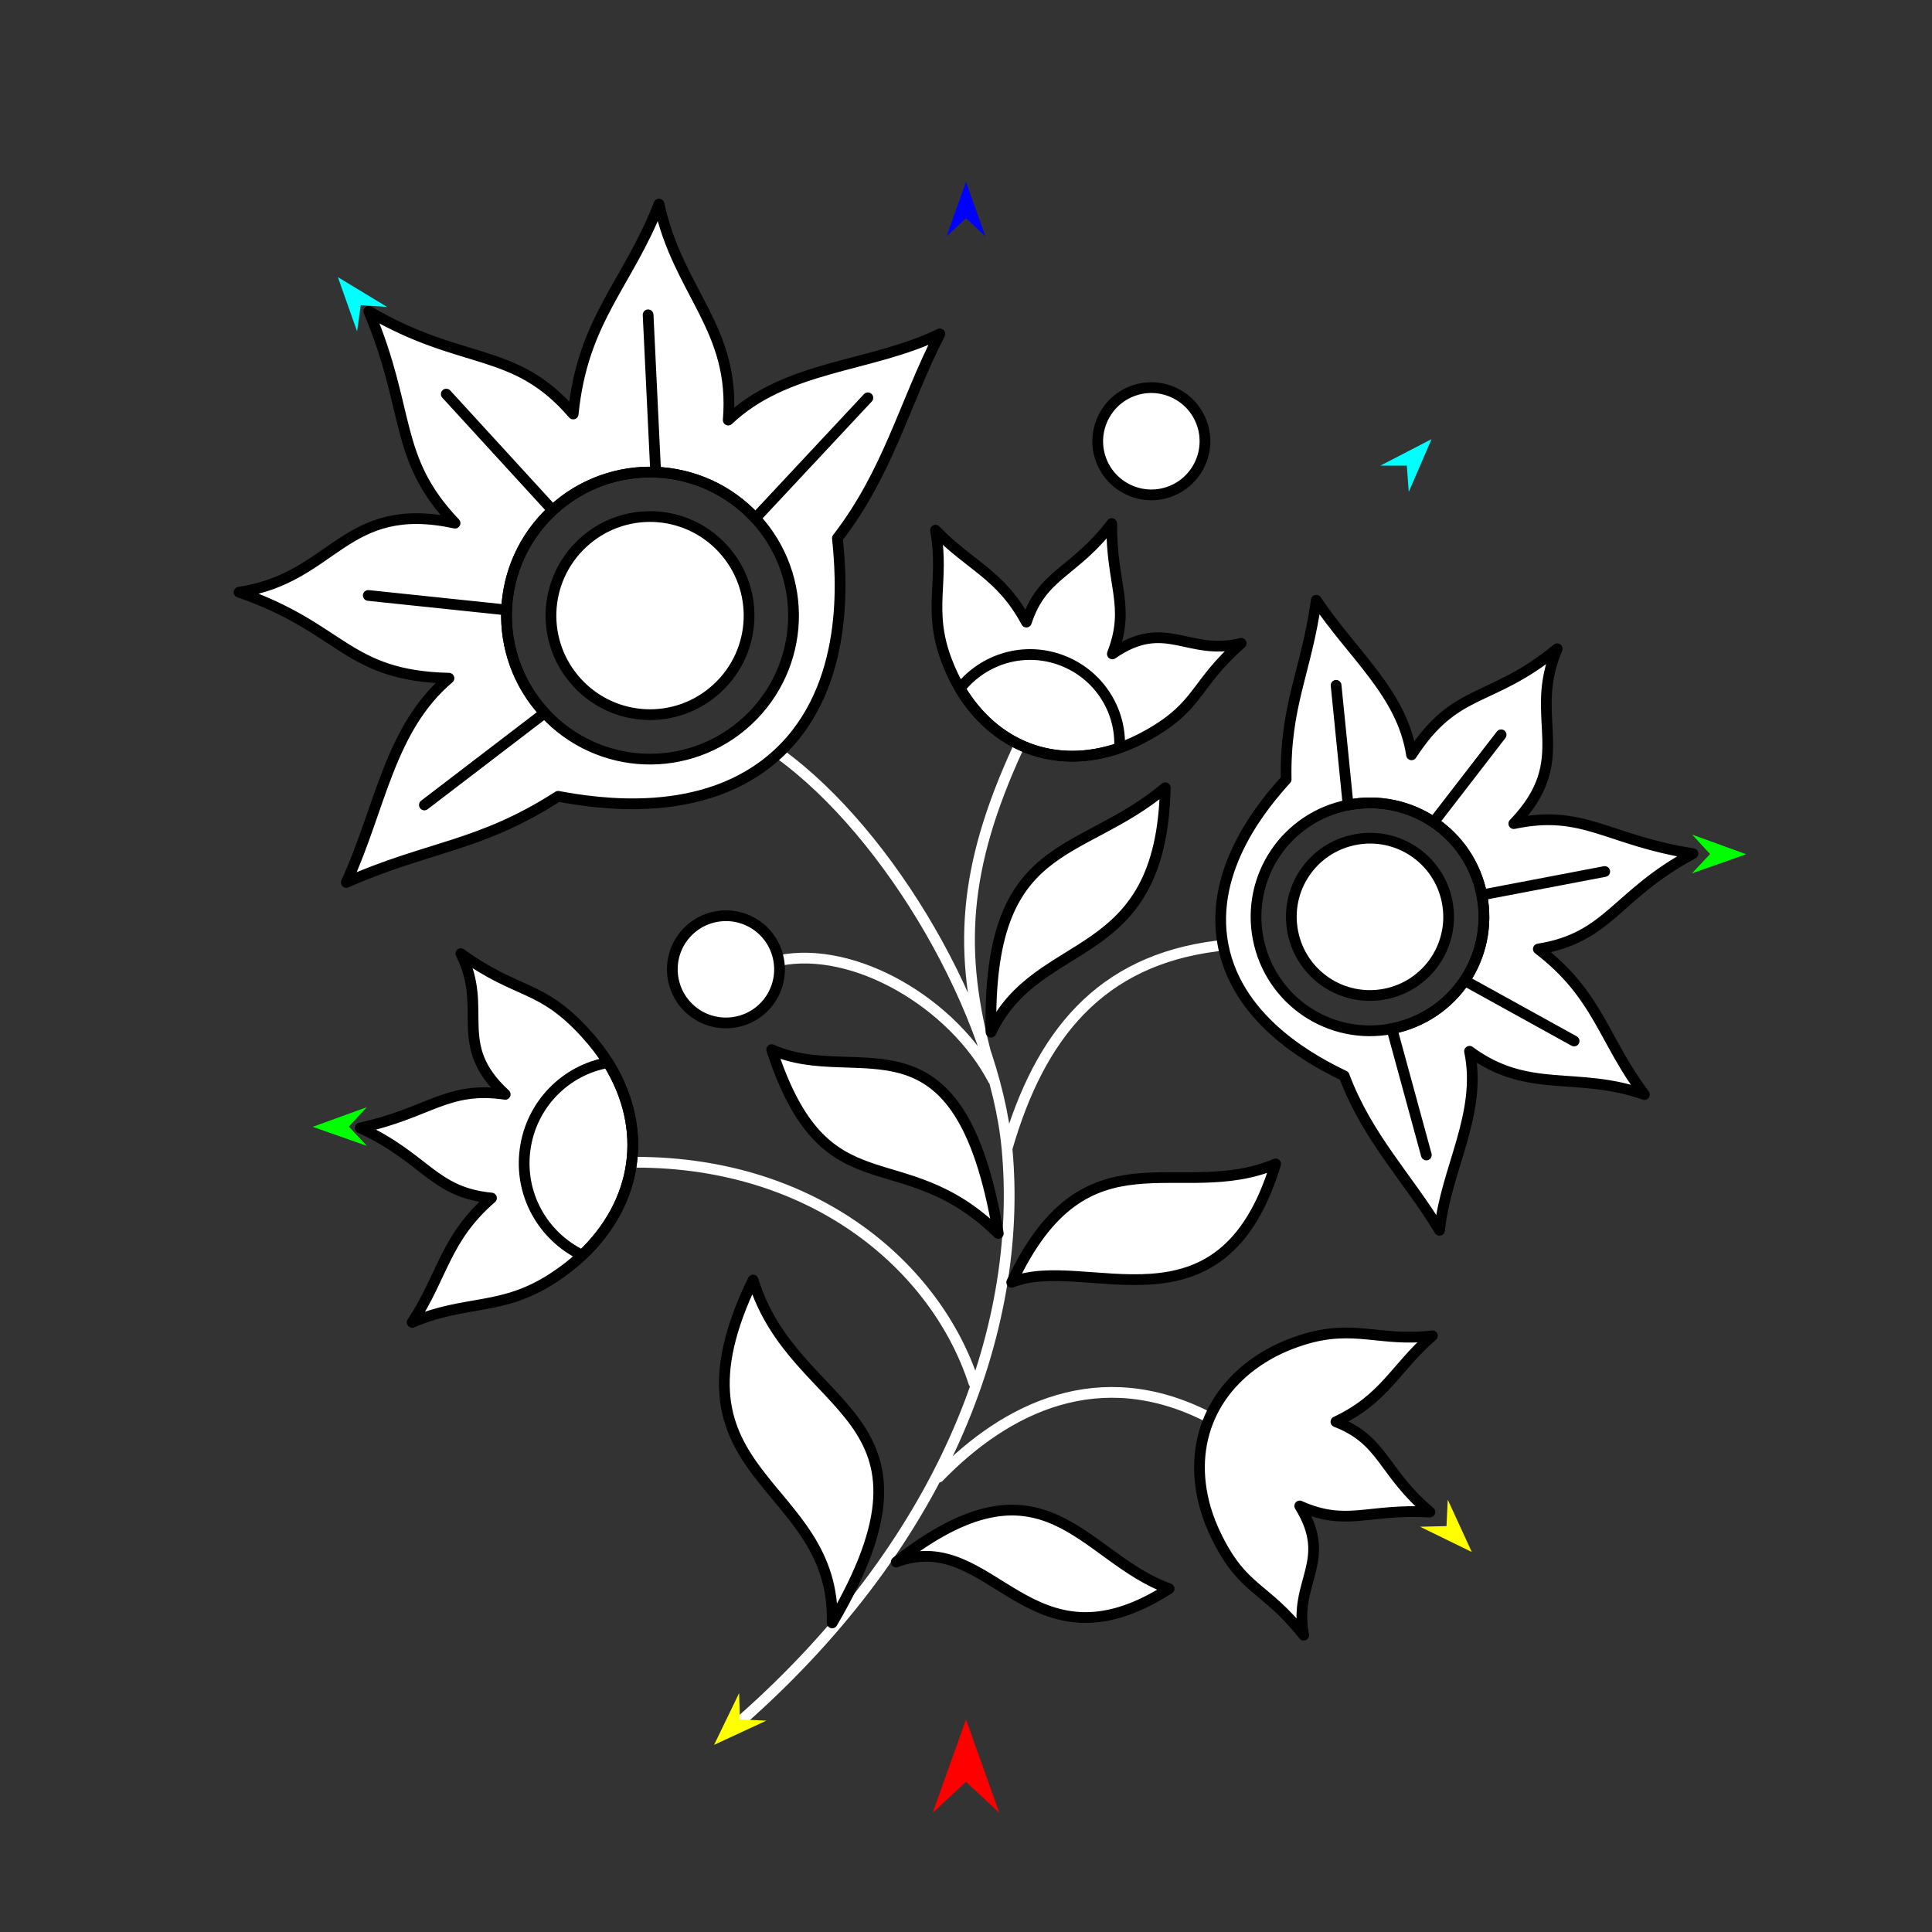 <?xml version="1.0" encoding="utf-8"?>
<!-- Generator: Moho 12.5 build 22414 -->
<!DOCTYPE svg PUBLIC "-//W3C//DTD SVG 1.1//EN" "http://www.w3.org/Graphics/SVG/1.1/DTD/svg11.dtd">
<svg version="1.1" id="Frame_0" xmlns="http://www.w3.org/2000/svg" xmlns:xlink="http://www.w3.org/1999/xlink" width="720px" height="720px">
<rect width="100%" height="100%" fill="#333333" stroke="none"/>
<g id="flower_jacobean_3">
<g id="flower_jacobean">
<path fill="none" stroke="#ffffff" stroke-width="4" stroke-linecap="round" stroke-linejoin="round" d="M 450.212 528.065 C 409.857 507.462 375.026 524.505 349.848 550.494 M 290.238 358.002 C 318.371 352.189 355.248 373.931 370.162 402.443 M 453.493 352.544 C 410.054 357.966 387.516 385.575 375.287 428.054 C 370.624 377.831 331.856 310.786 290.383 280.818 M 237.018 433.133 C 304.149 433.178 349.040 472.580 362.922 515.321 M 379.218 279.140 C 358.759 323.773 357.024 354.719 367.969 394.702 M 375.287 428.054 C 381.614 496.199 351.024 576.714 273.096 643.952 "/>
<path fill="#ffffff" fill-rule="evenodd" stroke="#000000" stroke-width="4" stroke-linecap="round" stroke-linejoin="round" d="M 369.318 384.656 C 386.933 347.488 432.843 360.816 434.259 293.560 C 402.185 320.593 367.889 311.714 369.318 384.656 M 449.233 562.098 C 450.228 565.570 451.766 569.488 453.758 573.436 C 463.626 592.994 471.333 591.097 485.843 609.377 C 481.905 589.212 497.072 581.820 484.374 561.232 C 501.862 569.056 509.720 562.146 532.890 563.501 C 515.094 548.474 515.737 536.771 497.867 529.851 C 516.206 521.218 519.955 509.754 533.820 497.798 C 514.729 500.231 504.740 493.304 485.663 499.236 C 481.523 500.523 477.666 502.120 474.423 503.834 C 452.323 515.501 442.155 537.439 449.233 562.098 M 446.706 173.814 C 451.895 164.054 448.206 151.995 438.446 146.807 C 428.686 141.619 416.627 145.308 411.439 155.068 C 406.251 164.828 409.939 176.887 419.700 182.075 C 429.460 187.263 441.518 183.575 446.706 173.814 M 417.216 278.740 C 420.632 277.567 424.465 275.829 428.305 273.636 C 447.328 262.772 445.036 255.174 462.543 239.740 C 442.609 244.713 434.444 229.948 414.538 243.690 C 421.450 225.822 414.145 218.330 414.302 195.122 C 400.214 213.670 388.492 213.631 382.504 231.834 C 372.936 213.964 361.294 210.811 348.639 197.582 C 352.053 216.522 345.651 226.854 352.559 245.601 C 354.058 249.669 355.851 253.438 357.730 256.588 C 370.522 278.057 392.955 287.080 417.216 278.740 M 516.180 370.443 C 500.262 373.557 484.908 363.229 481.794 347.310 C 478.679 331.392 489.008 316.038 504.927 312.924 C 520.845 309.809 536.199 320.138 539.313 336.057 C 542.427 351.975 532.098 367.328 516.180 370.443 M 545.808 365.400 C 551.855 356.413 554.477 345.038 552.226 333.530 C 549.975 322.023 543.258 312.475 534.270 306.429 C 525.283 300.383 513.908 297.760 502.400 300.011 C 490.893 302.262 481.345 308.979 475.299 317.966 C 469.252 326.954 466.630 338.329 468.881 349.836 C 471.132 361.344 477.849 370.892 486.836 376.938 C 495.824 382.984 507.199 385.608 518.707 383.356 C 530.214 381.105 539.762 374.388 545.808 365.400 M 500.926 400.923 C 490.927 396.078 461.506 381.366 455.837 352.389 C 450.168 323.412 471.874 298.697 479.309 290.441 C 478.792 262.785 486.833 250.311 490.542 223.702 C 504.128 244.053 522.558 258.393 526.034 281.299 C 542.675 255.699 555.177 262.413 580.329 241.782 C 569.026 268.094 587.512 282.631 564.150 306.940 C 590.280 301.431 598.951 313.158 630.915 318.135 C 602.245 333.366 599.675 349.501 573.292 353.665 C 595.734 370.828 597.467 387.551 612.835 407.922 C 587.542 398.985 569.649 408.011 547.650 391.781 C 552.508 415.137 538.763 435.773 536.482 458.508 C 524.391 438.585 509.668 424.085 500.926 400.923 M 372.034 459.670 C 335.556 423.904 307.716 452.714 287.580 391.174 C 319.869 405.567 357.427 372.820 372.034 459.670 M 334.002 582.123 C 370.026 568.555 383.252 625.649 435.696 592.056 C 403.260 580.477 389.363 538.592 334.002 582.123 M 377.034 477.879 C 404.574 466.820 455.164 500.466 475.397 433.751 C 439.289 448.983 404.756 418.832 377.034 477.879 M 310.125 604.820 C 311.668 551.422 244.472 551.449 280.650 477.017 C 296.131 527.716 356.865 525.298 310.125 604.820 M 250.827 364.484 C 249.033 353.577 256.385 343.331 267.293 341.537 C 278.200 339.744 288.445 347.096 290.238 358.002 C 292.032 368.909 284.681 379.155 273.774 380.949 C 262.867 382.742 252.621 375.391 250.827 364.484 M 226.602 396.003 C 224.434 392.497 221.532 388.669 218.122 384.949 C 201.229 366.522 193.351 370.991 171.754 355.404 C 182.322 376.334 167.951 389.149 188.272 407.832 C 166.640 404.651 160.148 414.673 134.279 420.357 C 158.478 431.354 161.394 444.408 183.165 446.477 C 165.694 461.637 165.124 475.389 153.596 492.813 C 173.812 484.231 186.928 488.748 206.046 476.327 C 210.195 473.631 213.937 470.684 216.969 467.798 C 237.632 448.141 242.009 420.897 226.602 396.003 M 269.335 204.377 C 283.195 219.373 282.279 242.651 267.283 256.510 C 252.288 270.370 229.010 269.454 215.150 254.458 C 201.290 239.463 202.207 216.185 217.202 202.325 C 232.198 188.465 255.476 189.382 269.335 204.377 M 244.347 175.968 C 230.721 175.432 216.800 180.142 205.960 190.161 C 195.119 200.180 189.330 213.688 188.793 227.314 C 188.257 240.940 192.967 254.861 202.986 265.701 C 213.005 276.542 226.513 282.331 240.139 282.867 C 253.765 283.404 267.686 278.694 278.526 268.675 C 289.367 258.656 295.156 245.148 295.693 231.522 C 296.229 217.896 291.520 203.975 281.500 193.134 C 271.481 182.294 257.973 176.505 244.347 175.968 M 312.075 200.572 C 313.494 214.487 317.181 255.733 289.884 280.963 C 262.587 306.192 221.758 299.275 207.998 296.767 C 178.710 315.604 160.029 315.235 129.069 328.851 C 141.892 300.843 145.072 271.617 167.315 252.751 C 128.887 251.845 127.815 234.012 89.085 220.703 C 124.747 215.420 128.102 186.004 169.589 194.963 C 146.412 170.611 153.244 153.569 137.446 116.033 C 172.718 136.680 191.703 128.767 213.606 154.281 C 217.157 118.891 233.928 105.980 245.594 76.048 C 252.740 109.054 274.238 122.258 271.392 156.556 C 293.205 135.911 324.399 136.995 350.265 124.410 C 336.914 150.534 331.111 175.894 312.075 200.572 Z"/>
<path fill="none" stroke="#000000" stroke-width="4" stroke-linecap="round" stroke-linejoin="round" d="M 357.730 256.588 C 366.581 245.490 381.608 240.882 395.468 246.011 C 409.501 251.205 417.943 264.755 417.216 278.740 C 392.955 287.080 370.522 278.057 357.730 256.588 M 586.626 387.959 C 573.020 380.440 559.414 372.920 545.808 365.400 C 551.855 356.413 554.477 345.038 552.226 333.530 C 567.495 330.616 582.764 327.702 598.033 324.787 M 531.557 430.423 C 527.273 414.734 522.990 399.045 518.707 383.356 C 530.214 381.105 539.762 374.388 545.808 365.400 M 497.923 255.401 C 499.415 270.271 500.908 285.141 502.400 300.011 C 513.908 297.760 525.283 300.383 534.270 306.429 C 542.655 295.565 551.039 284.702 559.423 273.839 M 552.226 333.530 C 549.975 322.023 543.258 312.475 534.270 306.429 M 216.969 467.798 C 202.383 460.749 193.460 445.189 195.670 428.469 C 197.907 411.540 210.855 398.724 226.602 396.003 C 242.009 420.897 237.632 448.141 216.969 467.798 M 241.532 117.324 C 242.470 136.872 243.409 156.420 244.347 175.968 C 230.721 175.432 216.800 180.142 205.960 190.161 C 192.743 175.729 179.527 161.296 166.311 146.864 M 323.431 148.253 C 309.454 163.214 295.477 178.174 281.500 193.134 C 271.481 182.294 257.973 176.505 244.347 175.968 M 158.152 299.988 C 173.097 288.559 188.041 277.130 202.986 265.701 C 192.967 254.861 188.257 240.940 188.793 227.314 C 171.612 225.513 154.431 223.711 137.250 221.910 M 205.960 190.161 C 195.119 200.180 189.330 213.688 188.793 227.314 "/>
</g>
<g id="specs_2">
<path fill="#ff0000" fill-rule="evenodd" stroke="none" d="M 360.000 640.814 C 359.999 640.818 347.584 675.580 347.583 675.584 C 347.584 675.583 359.999 664.031 360.000 664.030 C 360.001 664.031 372.416 675.583 372.417 675.584 C 372.416 675.580 360.001 640.818 360.000 640.814 Z"/>
<path fill="#0000ff" fill-rule="evenodd" stroke="none" d="M 360.000 67.827 C 359.999 67.829 352.788 88.022 352.787 88.024 C 352.788 88.023 359.999 81.313 360.000 81.313 C 360.001 81.313 367.212 88.023 367.213 88.024 C 367.212 88.022 360.001 67.829 360.000 67.827 Z"/>
<path fill="#00ff00" fill-rule="evenodd" stroke="none" d="M 650.773 318.352 C 650.771 318.351 630.614 311.037 630.612 311.036 C 630.613 311.037 637.286 318.283 637.287 318.284 C 637.286 318.285 630.540 325.462 630.540 325.463 C 630.542 325.462 650.771 318.353 650.773 318.352 Z"/>
<path fill="#ffff00" fill-rule="evenodd" stroke="none" d="M 548.489 578.381 C 548.489 578.379 539.539 558.894 539.538 558.892 C 539.538 558.893 539.067 568.733 539.067 568.734 C 539.066 568.734 529.219 568.972 529.218 568.972 C 529.220 568.973 548.488 578.380 548.489 578.381 Z"/>
<path fill="#ffff00" fill-rule="evenodd" stroke="none" d="M 266.117 650.261 C 266.118 650.259 275.456 630.957 275.457 630.955 C 275.457 630.956 275.731 640.803 275.731 640.804 C 275.732 640.804 285.573 641.240 285.574 641.240 C 285.572 641.241 266.119 650.260 266.117 650.261 Z"/>
<path fill="#00ff00" fill-rule="evenodd" stroke="none" d="M 116.530 419.937 C 116.532 419.937 136.689 412.623 136.691 412.622 C 136.690 412.623 130.017 419.869 130.016 419.869 C 130.017 419.870 136.763 427.047 136.764 427.048 C 136.762 427.047 116.532 419.938 116.530 419.937 Z"/>
<path fill="#00ffff" fill-rule="evenodd" stroke="none" d="M 125.918 103.283 C 125.919 103.285 133.077 123.497 133.078 123.499 C 133.078 123.498 134.433 113.741 134.434 113.740 C 134.435 113.741 144.263 114.390 144.264 114.390 C 144.263 114.388 125.920 103.284 125.918 103.283 Z"/>
<path fill="#00ffff" fill-rule="evenodd" stroke="none" d="M 533.484 163.664 C 533.483 163.666 524.993 183.356 524.993 183.358 C 524.992 183.357 524.291 173.531 524.291 173.530 C 524.290 173.530 514.439 173.522 514.438 173.522 C 514.440 173.521 533.482 163.665 533.484 163.664 Z"/>
</g>
</g>
</svg>
